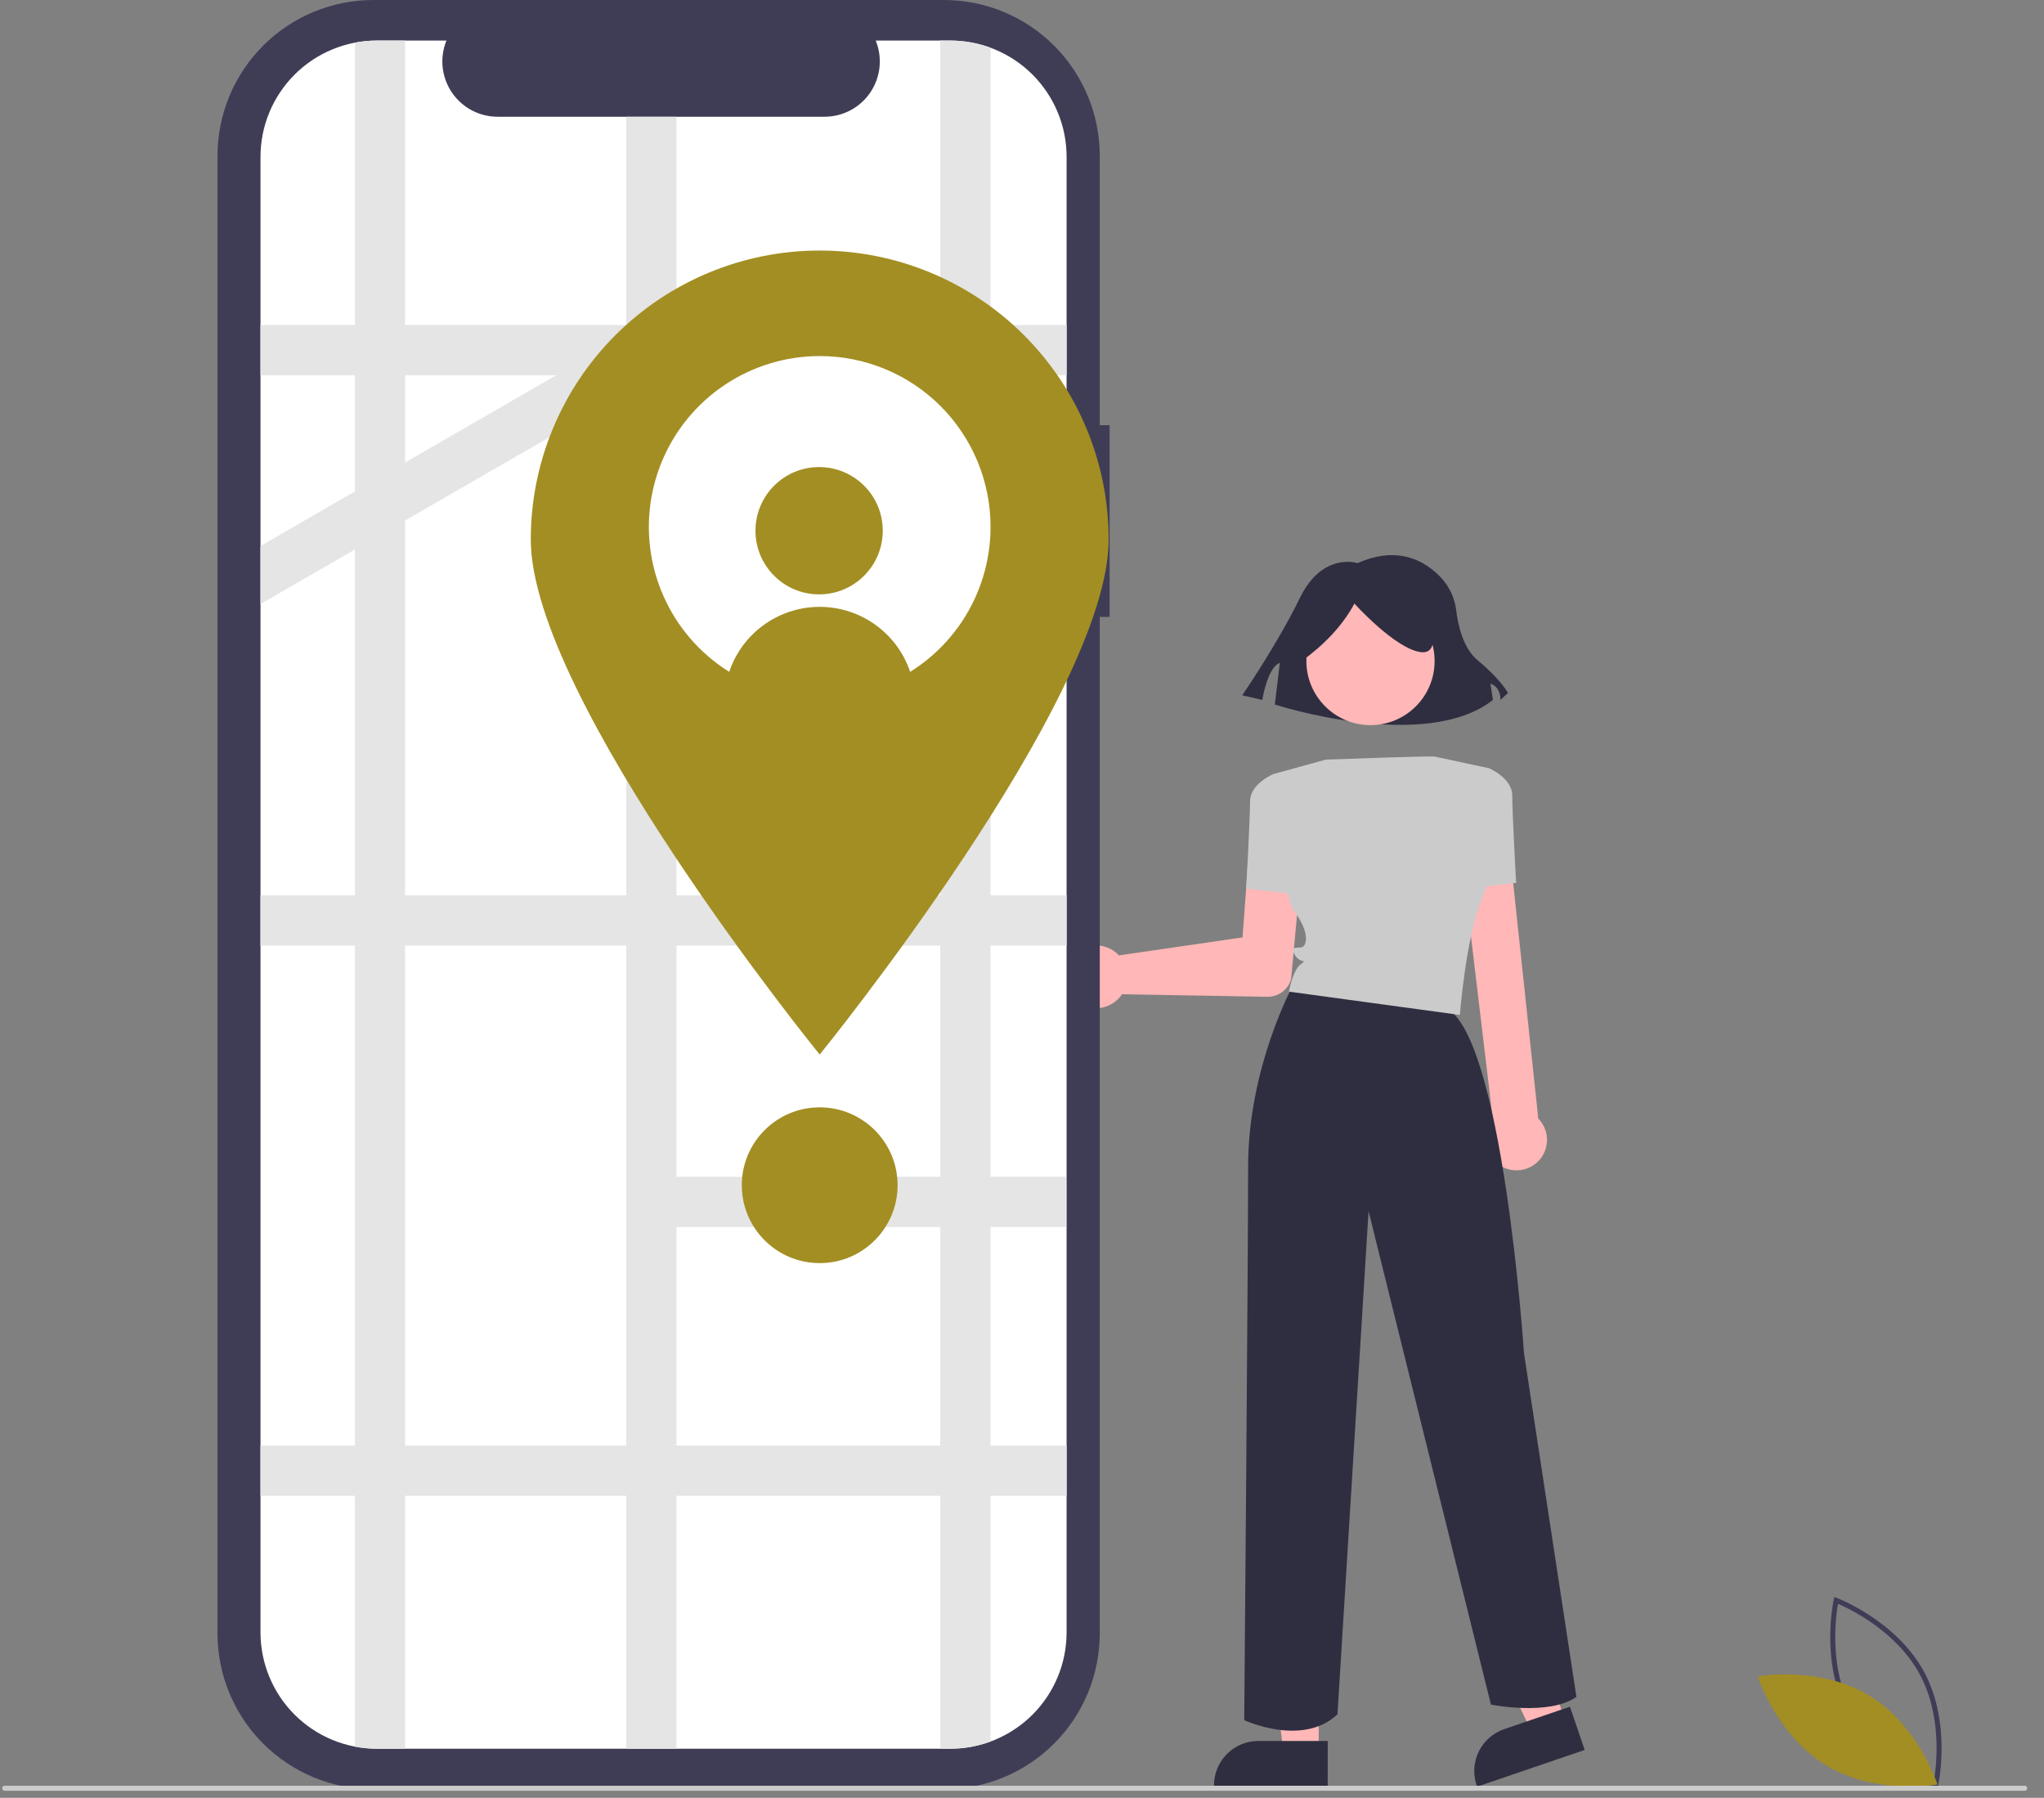 <svg width="83" height="73" viewBox="0 0 83 73" fill="none" xmlns="http://www.w3.org/2000/svg">
<rect x="0" y="0" width="83" height="73" fill="#808080" stroke="none"/>
<g clip-path="url(#clip0_660_365)">
<path d="M78.676 72.616L78.567 72.575C78.543 72.566 76.148 71.648 75.026 69.568C73.904 67.487 74.454 64.983 74.46 64.958L74.485 64.844L74.595 64.885C74.619 64.894 77.013 65.811 78.135 67.891C79.257 69.972 78.708 72.477 78.702 72.502L78.676 72.616ZM75.206 69.471C76.154 71.23 78.047 72.132 78.526 72.338C78.617 71.824 78.903 69.746 77.956 67.988C77.008 66.231 75.115 65.328 74.635 65.122C74.544 65.636 74.258 67.714 75.206 69.471Z" fill="#3F3D56"/>
<path d="M75.884 68.838C77.9 70.051 78.676 72.46 78.676 72.46C78.676 72.46 76.184 72.903 74.168 71.69C72.152 70.477 71.376 68.068 71.376 68.068C71.376 68.068 73.868 67.625 75.884 68.838Z" fill="#A38E23"/>
<path d="M43.427 38.969C43.525 38.818 43.654 38.689 43.804 38.591C43.956 38.493 44.125 38.428 44.303 38.4C44.481 38.373 44.663 38.383 44.836 38.43C45.01 38.477 45.172 38.561 45.311 38.675C45.355 38.712 45.396 38.751 45.434 38.793L50.455 38.062L50.734 34.287C50.755 33.997 50.891 33.728 51.111 33.538C51.331 33.349 51.617 33.254 51.907 33.275C52.197 33.297 52.466 33.432 52.656 33.652C52.845 33.872 52.94 34.158 52.918 34.448C52.918 34.455 52.917 34.462 52.917 34.468L52.427 39.766L52.425 39.778C52.361 39.981 52.233 40.159 52.061 40.284C51.888 40.41 51.68 40.476 51.466 40.474L45.561 40.371C45.538 40.407 45.513 40.44 45.487 40.473C45.373 40.612 45.23 40.725 45.069 40.805C44.908 40.886 44.732 40.931 44.552 40.938C44.372 40.946 44.193 40.915 44.026 40.848C43.859 40.781 43.708 40.68 43.582 40.551C43.557 40.525 43.533 40.498 43.51 40.47C43.34 40.26 43.24 40.002 43.225 39.733C43.211 39.463 43.281 39.196 43.427 38.969Z" fill="#FFB7B7"/>
<path d="M53.549 71.159L52.117 71.158L51.436 65.635L53.55 65.635L53.549 71.159Z" fill="#FFB7B7"/>
<path d="M53.914 72.546L49.297 72.546V72.488C49.297 72.011 49.487 71.554 49.824 71.217C50.161 70.88 50.618 70.691 51.094 70.691H51.095L53.915 70.691L53.914 72.546Z" fill="#2F2E41"/>
<path d="M63.555 69.86L62.2 70.322L59.772 65.315L61.772 64.633L63.555 69.86Z" fill="#FFB7B7"/>
<path d="M64.349 71.056L59.979 72.546L59.96 72.491C59.806 72.04 59.838 71.546 60.048 71.119C60.258 70.691 60.63 70.364 61.081 70.21L61.081 70.21L63.75 69.3L64.349 71.056Z" fill="#2F2E41"/>
<path d="M55.126 22.866C55.126 22.866 53.701 22.395 52.785 24.278C51.868 26.161 50.443 28.232 50.443 28.232L51.258 28.42C51.258 28.42 51.461 27.102 51.97 26.914L51.767 28.608C51.767 28.608 57.875 30.585 60.623 28.42L60.522 27.761C60.522 27.761 60.929 27.855 60.929 28.42L61.234 28.138C61.234 28.138 60.929 27.573 60.013 26.82C59.411 26.325 59.205 25.385 59.134 24.797C59.077 24.299 58.864 23.832 58.524 23.464C57.915 22.811 56.806 22.118 55.126 22.866Z" fill="#2F2E41"/>
<path d="M55.651 29.444C57.089 29.444 58.255 28.279 58.255 26.841C58.255 25.403 57.089 24.238 55.651 24.238C54.214 24.238 53.048 25.403 53.048 26.841C53.048 28.279 54.214 29.444 55.651 29.444Z" fill="#FFB7B7"/>
<path d="M52.181 31.587L51.707 31.43C51.707 31.43 50.761 31.824 50.761 32.534C50.761 33.244 50.603 36.084 50.603 36.084L52.733 36.32L52.181 31.587Z" fill="#CBCBCB"/>
<path d="M60.652 47.104C60.456 46.884 60.345 46.6 60.34 46.306C60.334 46.011 60.435 45.724 60.624 45.497L59.295 34.37C59.282 34.108 59.374 33.851 59.55 33.656C59.726 33.461 59.972 33.344 60.235 33.33C60.497 33.317 60.754 33.408 60.949 33.584C61.145 33.76 61.262 34.006 61.276 34.268C61.276 34.272 61.276 34.275 61.277 34.279L62.465 45.418C62.508 45.461 62.548 45.508 62.584 45.557C62.679 45.689 62.748 45.838 62.785 45.996C62.823 46.155 62.829 46.319 62.803 46.48C62.778 46.64 62.72 46.794 62.635 46.933C62.55 47.071 62.438 47.192 62.306 47.287C62.292 47.297 62.279 47.306 62.264 47.316C62.112 47.417 61.939 47.483 61.758 47.509C61.576 47.535 61.392 47.521 61.217 47.467C60.998 47.401 60.803 47.275 60.652 47.104Z" fill="#FFB7B7"/>
<path d="M59.435 36.084L61.565 35.847C61.565 35.847 61.407 33.007 61.407 32.297C61.407 31.587 60.46 31.193 60.46 31.193L59.987 31.351L59.435 36.084Z" fill="#CBCBCB"/>
<path d="M52.496 40.024C52.496 40.024 50.682 43.341 50.682 47.364C50.682 51.387 50.524 69.846 50.524 69.846C50.524 69.846 52.891 70.95 54.31 69.609L55.573 49.178L60.542 69.214C60.542 69.214 62.909 69.688 64.013 68.899L61.883 54.937C61.883 54.937 61.016 41.842 58.649 40.896C56.283 39.949 52.496 40.024 52.496 40.024Z" fill="#2F2E41"/>
<path d="M52.839 26.857C53.76 26.19 54.506 25.422 54.999 24.509C54.999 24.509 56.691 26.387 57.724 26.482C58.758 26.575 57.818 24.227 57.818 24.227L55.939 23.757L54.154 23.945L52.745 24.884L52.839 26.857Z" fill="#2F2E41"/>
<path d="M58.255 30.72C58.255 30.72 58.33 30.68 53.837 30.843L51.957 31.361L51.707 31.43C51.707 31.43 51.944 36.163 52.575 37.031C53.206 37.898 53.048 38.372 52.891 38.45C52.733 38.529 52.339 38.372 52.575 38.766C52.812 39.16 53.127 38.924 52.812 39.16C52.496 39.397 52.339 40.265 52.339 40.265L59.28 41.211C59.28 41.211 59.517 38.135 60.148 36.557C60.779 34.98 60.937 34.349 60.937 34.349L60.463 31.193L58.255 30.72Z" fill="#CBCBCB"/>
<path d="M45.057 17.265H44.658V6.329C44.658 4.651 43.991 3.041 42.804 1.854C41.617 0.667 40.007 2.70582e-06 38.329 0L15.161 0C13.482 -4.59985e-06 11.872 0.667 10.685 1.854C9.498 3.041 8.831 4.651 8.831 6.329V66.322C8.831 68 9.498 69.61 10.685 70.797C11.872 71.984 13.482 72.651 15.161 72.651H38.329C39.16 72.651 39.983 72.487 40.751 72.169C41.519 71.851 42.216 71.385 42.804 70.797C43.392 70.21 43.858 69.512 44.176 68.744C44.494 67.976 44.658 67.153 44.658 66.322V25.049H45.057L45.057 17.265Z" fill="#3F3D56"/>
<path d="M43.311 6.374V66.278C43.311 66.898 43.19 67.513 42.953 68.086C42.716 68.659 42.369 69.18 41.931 69.619C41.492 70.058 40.972 70.406 40.4 70.644C39.827 70.882 39.213 71.004 38.593 71.005H15.305C14.052 71.006 12.85 70.509 11.964 69.624C11.077 68.739 10.579 67.537 10.578 66.285V6.374C10.578 5.753 10.699 5.139 10.936 4.566C11.173 3.993 11.521 3.472 11.959 3.033C12.397 2.594 12.918 2.246 13.491 2.008C14.064 1.77 14.678 1.647 15.298 1.647H18.129C17.99 1.988 17.936 2.358 17.974 2.724C18.012 3.09 18.139 3.442 18.344 3.748C18.55 4.053 18.827 4.304 19.152 4.477C19.477 4.65 19.84 4.74 20.208 4.74H33.481C33.849 4.74 34.212 4.65 34.537 4.477C34.862 4.304 35.139 4.053 35.345 3.748C35.55 3.442 35.677 3.09 35.715 2.724C35.752 2.358 35.699 1.988 35.56 1.647H38.584C39.837 1.646 41.038 2.142 41.925 3.027C42.811 3.912 43.31 5.113 43.311 6.365L43.311 6.374Z" fill="white"/>
<path d="M43.311 15.236V13.196H40.223V1.939C39.698 1.745 39.143 1.646 38.584 1.647H38.182V13.196H27.47V4.74H25.429V13.196H16.451V1.647H15.305C15.005 1.647 14.706 1.675 14.411 1.732V13.196H10.578V15.236H14.411V19.956L10.578 22.169V24.526L14.411 22.313V36.355H10.578V38.395H14.411V58.698H10.578V60.738H14.411V70.92C14.706 70.977 15.005 71.005 15.305 71.005H16.451V60.738H25.429V71.005H27.47V60.738H38.182V71.005H38.584C39.143 71.006 39.698 70.907 40.223 70.713V60.738H43.311V58.698H40.223V49.822H43.283V47.782H40.223V38.395H43.311V36.355H40.223V23.908H43.311V21.868H40.223V15.236L43.311 15.236ZM22.586 15.236L16.451 18.779L16.451 15.236H22.586ZM16.451 21.134L25.429 15.951V36.355H16.451V21.134ZM16.451 58.698V38.395H25.429V58.698H16.451ZM38.182 58.698H27.47V49.822H38.182V58.698ZM38.182 47.782H27.47V38.395H38.182V47.782ZM38.182 36.355H27.47V23.908H38.182V36.355ZM38.182 21.868H27.47V15.236H38.182V21.868Z" fill="#E5E5E5"/>
<path d="M45.018 21.905C45.018 28.385 33.285 42.82 33.285 42.82C33.285 42.82 21.553 28.385 21.553 21.905C21.553 18.794 22.789 15.809 24.989 13.609C27.189 11.409 30.174 10.173 33.285 10.173C36.397 10.173 39.381 11.409 41.581 13.609C43.782 15.809 45.018 18.794 45.018 21.905Z" fill="#A38E23"/>
<path d="M40.223 21.395C40.223 22.767 39.816 24.109 39.054 25.25C38.291 26.39 37.208 27.28 35.94 27.805C34.672 28.33 33.278 28.467 31.932 28.2C30.586 27.932 29.35 27.271 28.38 26.301C27.409 25.331 26.749 24.095 26.481 22.749C26.213 21.403 26.351 20.008 26.876 18.74C27.401 17.473 28.29 16.389 29.431 15.627C30.572 14.865 31.913 14.458 33.285 14.458C34.196 14.457 35.098 14.636 35.939 14.984C36.781 15.332 37.545 15.843 38.19 16.486C38.834 17.13 39.345 17.894 39.694 18.735C40.043 19.577 40.222 20.478 40.223 21.389V21.395Z" fill="white"/>
<path d="M33.261 24.134C34.689 24.134 35.846 22.977 35.846 21.549C35.846 20.122 34.689 18.965 33.261 18.965C31.834 18.965 30.677 20.122 30.677 21.549C30.677 22.977 31.834 24.134 33.261 24.134Z" fill="#A38E23"/>
<path d="M37.012 27.452C35.898 28.161 34.605 28.537 33.285 28.537C31.964 28.537 30.671 28.16 29.557 27.451C29.789 26.642 30.278 25.929 30.951 25.422C31.623 24.915 32.443 24.641 33.285 24.641C34.127 24.641 34.947 24.915 35.619 25.423C36.292 25.93 36.781 26.642 37.012 27.452Z" fill="#A38E23"/>
<path d="M33.285 51.288C35.032 51.288 36.448 49.872 36.448 48.125C36.448 46.379 35.032 44.963 33.285 44.963C31.538 44.963 30.122 46.379 30.122 48.125C30.122 49.872 31.538 51.288 33.285 51.288Z" fill="#A38E23"/>
<path d="M82.217 72.713H0.191C0.164 72.713 0.138 72.702 0.119 72.683C0.1 72.664 0.089 72.638 0.089 72.611C0.089 72.584 0.1 72.558 0.119 72.538C0.138 72.519 0.164 72.508 0.191 72.508H82.217C82.244 72.508 82.27 72.519 82.289 72.538C82.308 72.558 82.319 72.584 82.319 72.611C82.319 72.638 82.308 72.664 82.289 72.683C82.27 72.702 82.244 72.713 82.217 72.713Z" fill="#CBCBCB"/>
</g>
<defs>
<clipPath id="clip0_660_365">
<rect width="82.23" height="72.713" fill="white" transform="translate(0.089)"/>
</clipPath>
</defs>
</svg>
